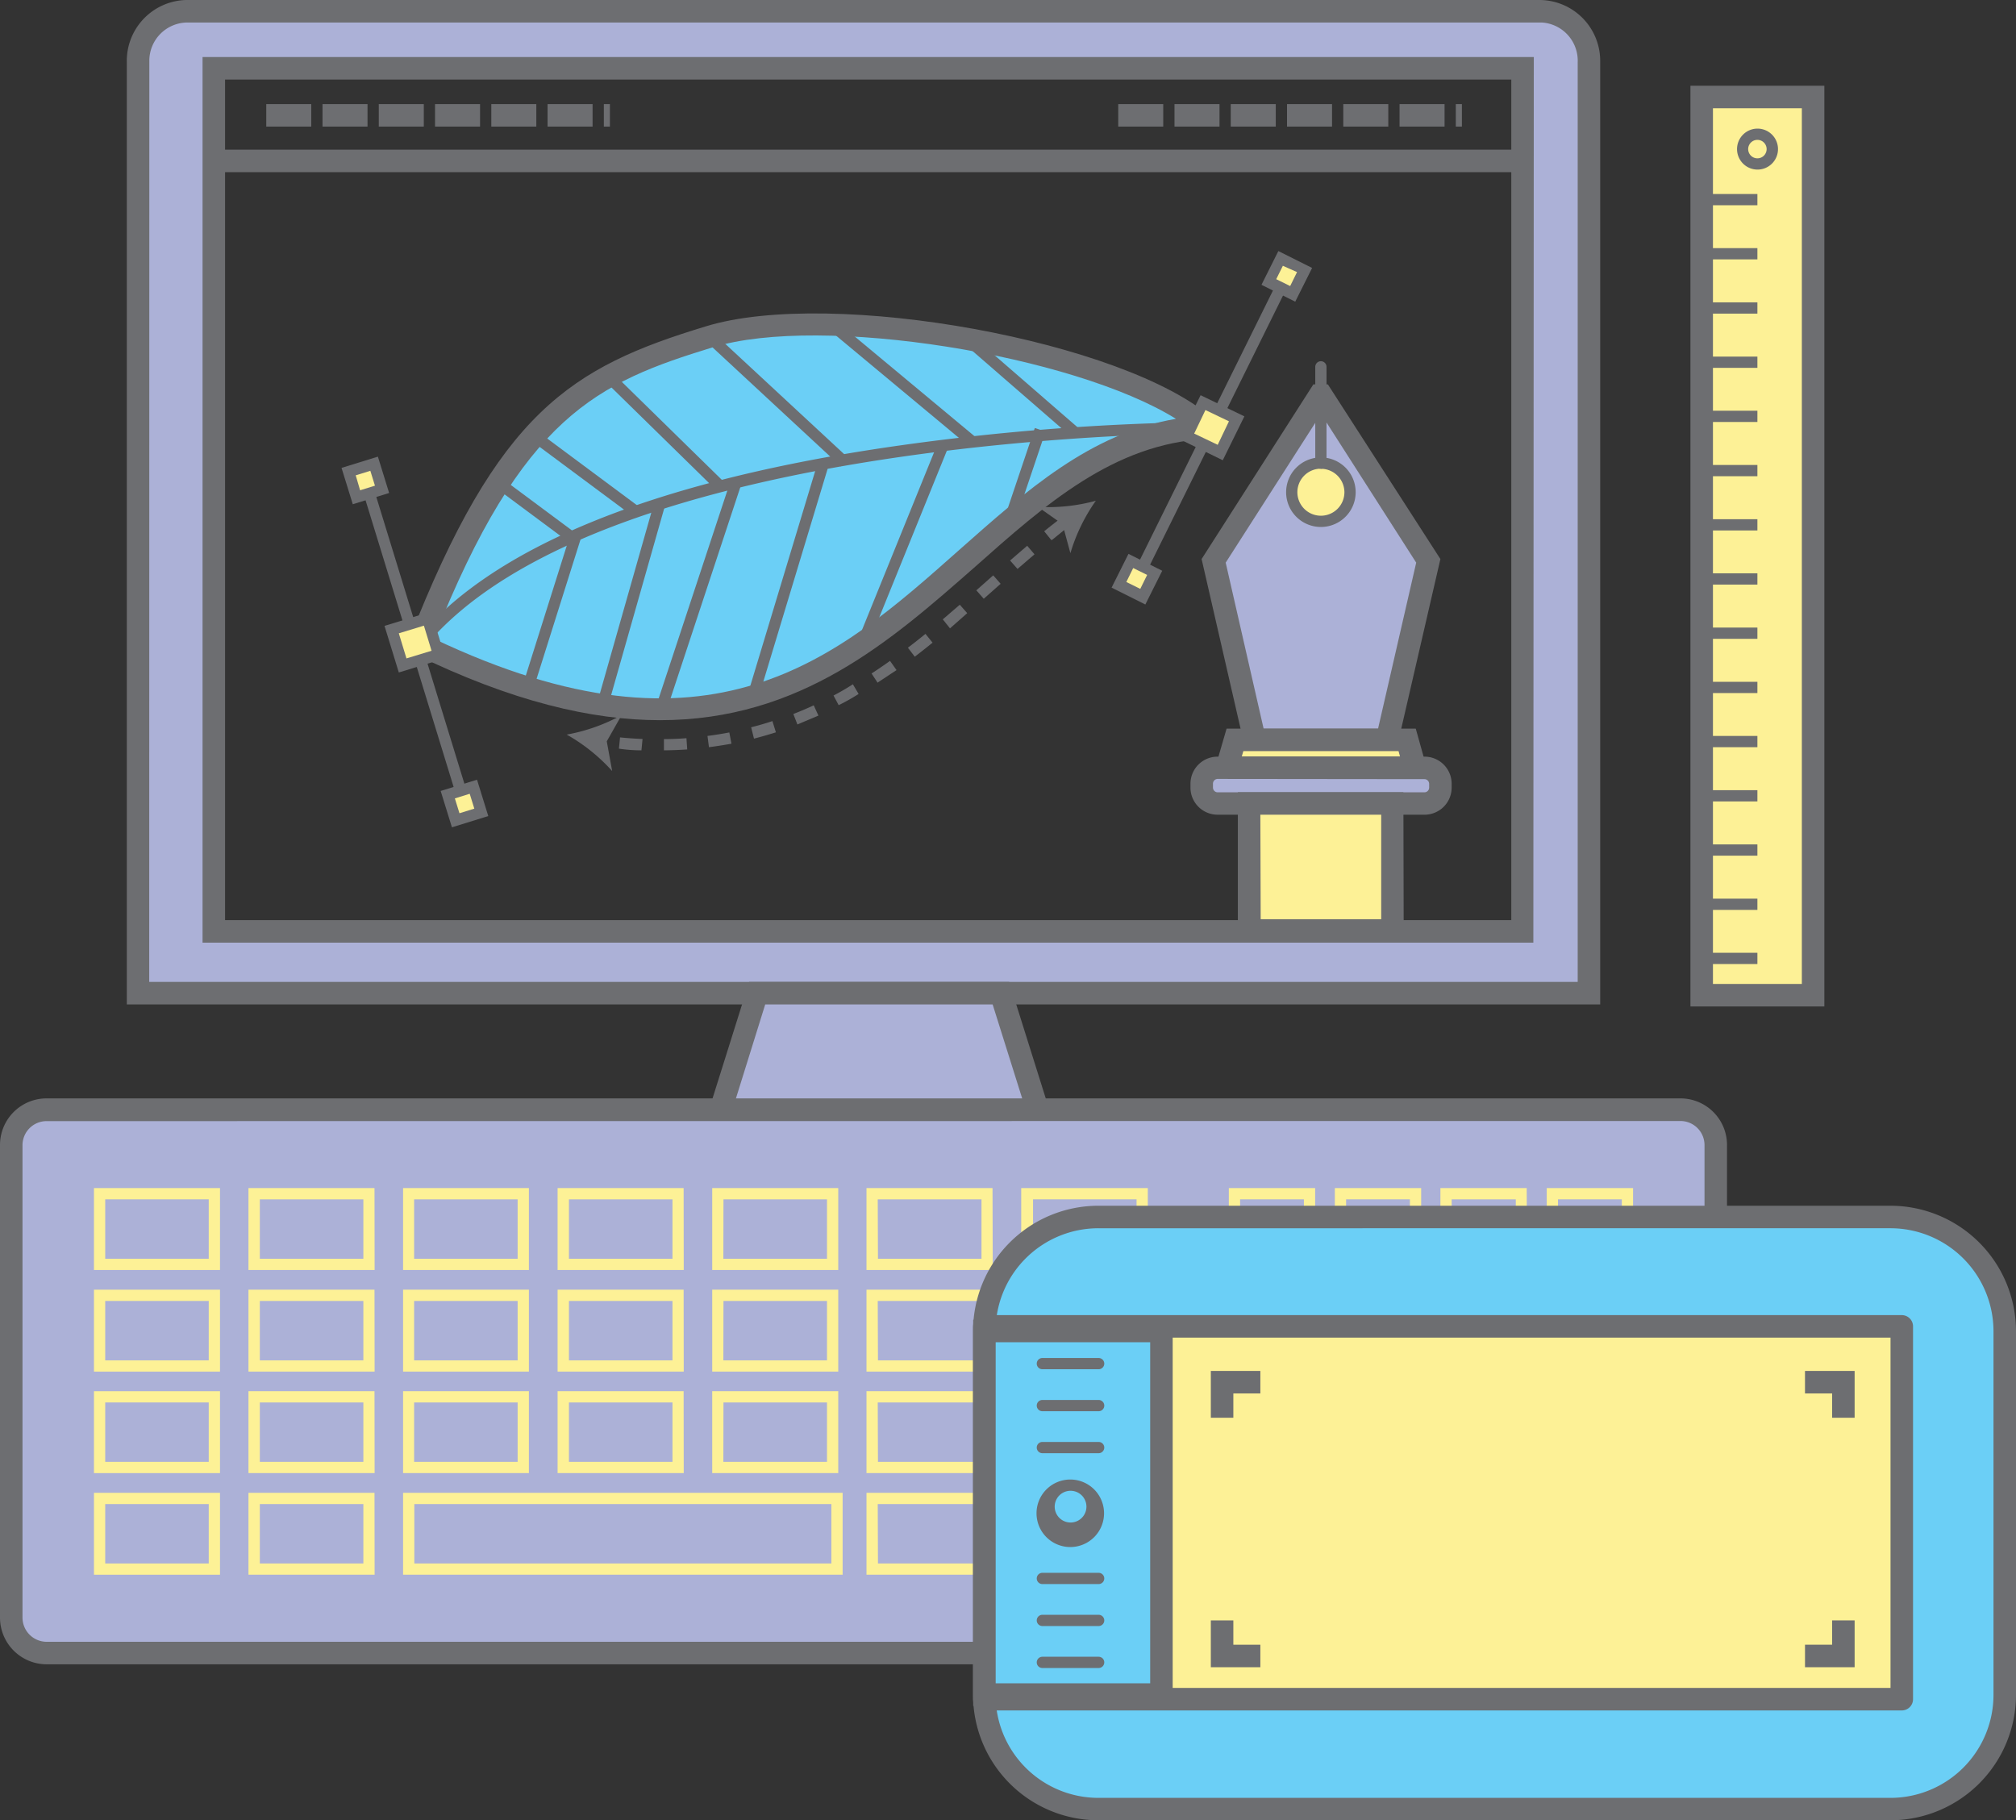 <svg xmlns="http://www.w3.org/2000/svg" viewBox="0 0 179.15 161.76"><rect x="0" y="0" width="179.15" height="161.76" fill="#333333" stroke="none"/><title>Depositphotos_123581392_01</title><g data-name="Layer 2"><g data-name="Layer 1"><g data-name="Layer 2"><g data-name="Layer 1-2"><path d="M136.82 1H16.65a4.41 4.41 0 0 0-4.38 4.44v82.82H141.2V5.56A4.41 4.41 0 0 0 136.94 1zm-1.57 81.77H19V6.07h116.3z" fill="#acb1d7"/><path d="M142.2 89.26H11.27V5.56A5.41 5.41 0 0 1 16.53 0h120.29a5.41 5.41 0 0 1 5.38 5.44v.12zm-128.94-2H140.2V5.56A3.4 3.4 0 0 0 137 2H16.65a3.4 3.4 0 0 0-3.38 3.42v.14zm123-3.49H18V5.07h118.3zM20 81.77h114.3V7.07H20z" fill="#6d6e71"/><path fill="none" d="M135.25 14.3H18.95"/><path fill="#6d6e71" d="M18.95 13.3h116.3v2H18.95z"/><path d="M54.2 11.25h-.54v-2h.54zm-1.54 0h-4v-2h4zm-5 0h-4v-2h4zm-5 0h-4v-2h4zm-5 0h-4v-2h4zm-5 0h-4v-2h4zm-5 0h-4v-2h4z" fill="#6d6e71"/><path d="M129.91 11.25h-.54v-2h.54zm-1.54 0h-4v-2h4zm-5 0h-4v-2h4zm-5 0h-4v-2h4zm-5 0h-4v-2h4zm-5 0h-4v-2h4zm-5 0h-4v-2h4z" fill="#6d6e71"/><path fill="#acb1d7" d="M94.05 104.51H62.2l5.1-16.25h21.65l5.1 16.25z"/><path d="M95.41 105.51H60.84l5.73-18.25h23.11zm-31.85-2h29.13l-4.48-14.25H68z" fill="#6d6e71"/><path fill="#fdf196" d="M56.57 104.51h43.11v5.42H56.57z"/><path d="M100.68 110.93H55.57v-7.42h45.11zm-43.11-2h41.11v-3.42H57.57z" fill="#6d6e71"/><path d="M152.47 143.75a3.14 3.14 0 0 1-3.14 3.14H4.14A3.15 3.15 0 0 1 1 143.75v-42a3.14 3.14 0 0 1 3.14-3.14h145.19a3.14 3.14 0 0 1 3.14 3.14z" fill="#acb1d7"/><path d="M149.33 147.9H4.14A4.15 4.15 0 0 1 0 143.75v-42a4.14 4.14 0 0 1 4.14-4.14h145.19a4.14 4.14 0 0 1 4.14 4.14v42a4.15 4.15 0 0 1-4.14 4.15zM4.14 99.63A2.14 2.14 0 0 0 2 101.76v42a2.15 2.15 0 0 0 2.14 2.14h145.19a2.14 2.14 0 0 0 2.14-2.14v-42a2.14 2.14 0 0 0-2.14-2.14z" fill="#6d6e71"/><path d="M19.55 112.86H8.35v-7.28h11.2zm-10.2-1h9.2v-5.28h-9.2z" fill="#fdf196"/><path d="M33.29 112.86H22.08v-7.28h11.2zm-10.2-1h9.2v-5.28h-9.2z" fill="#fdf196"/><path d="M47 112.86H35.82v-7.28H47zm-10.2-1H46v-5.28h-9.2z" fill="#fdf196"/><path d="M60.76 112.86H49.55v-7.28h11.2zm-10.2-1h9.2v-5.28h-9.2z" fill="#fdf196"/><path d="M74.49 112.86h-11.2v-7.28h11.2zm-10.21-1h9.21v-5.28h-9.2z" fill="#fdf196"/><path d="M88.22 112.86H77v-7.28h11.2zm-10.2-1h9.2v-5.28H78z" fill="#fdf196"/><path d="M102 112.86H90.75v-7.28H102zm-10.2-1h9.2v-5.28h-9.2z" fill="#fdf196"/><path d="M19.55 121.89H8.35v-7.28h11.2zm-10.2-1h9.2v-5.28h-9.2z" fill="#fdf196"/><path d="M33.29 121.89H22.08v-7.28h11.2zm-10.2-1h9.2v-5.28h-9.2z" fill="#fdf196"/><path d="M47 121.89H35.82v-7.28H47zm-10.2-1H46v-5.28h-9.2z" fill="#fdf196"/><path d="M60.76 121.89H49.55v-7.28h11.2zm-10.2-1h9.2v-5.28h-9.2z" fill="#fdf196"/><path d="M74.49 121.89h-11.2v-7.28h11.2zm-10.21-1h9.21v-5.28h-9.2z" fill="#fdf196"/><path d="M88.22 121.89H77v-7.28h11.2zm-10.2-1h9.2v-5.28H78z" fill="#fdf196"/><path d="M102 121.89H90.75v-7.28H102zm-10.2-1h9.2v-5.28h-9.2z" fill="#fdf196"/><path d="M19.55 130.91H8.35v-7.28h11.2zm-10.2-1h9.2v-5.28h-9.2z" fill="#fdf196"/><path d="M33.29 130.91H22.08v-7.28h11.2zm-10.2-1h9.2v-5.28h-9.2z" fill="#fdf196"/><path d="M47 130.91H35.82v-7.28H47zm-10.2-1H46v-5.28h-9.2z" fill="#fdf196"/><path d="M60.76 130.91H49.55v-7.28h11.2zm-10.2-1h9.2v-5.28h-9.2z" fill="#fdf196"/><path d="M74.49 130.91h-11.2v-7.28h11.2zm-10.21-1h9.21v-5.28h-9.2z" fill="#fdf196"/><path d="M88.22 130.91H77v-7.28h11.2zm-10.2-1h9.2v-5.28H78z" fill="#fdf196"/><path d="M102 130.91H90.75v-7.28H102zm-10.2-1h9.2v-5.28h-9.2z" fill="#fdf196"/><path d="M19.55 139.94H8.35v-7.28h11.2zm-10.2-1h9.2v-5.28h-9.2z" fill="#fdf196"/><path d="M33.29 139.94H22.08v-7.28h11.2zm-10.2-1h9.2v-5.28h-9.2z" fill="#fdf196"/><path d="M74.88 139.94H35.82v-7.28h39.06zm-38.06-1h37.06v-5.28H36.82z" fill="#fdf196"/><path d="M88.22 139.94H77v-7.28h11.2zm-10.2-1h9.2v-5.28H78z" fill="#fdf196"/><path d="M102 139.94H90.75v-7.28H102zm-10.2-1h9.2v-5.28h-9.2z" fill="#fdf196"/><path d="M116.87 112.86h-7.67v-7.28h7.67zm-6.67-1h5.67v-5.28h-5.67z" fill="#fdf196"/><path d="M116.87 121.89h-7.67v-7.28h7.67zm-6.67-1h5.67v-5.28h-5.67z" fill="#fdf196"/><path d="M116.87 130.91h-7.67v-7.28h7.67zm-6.67-1h5.67v-5.28h-5.67z" fill="#fdf196"/><path d="M116.87 139.94h-7.67v-7.28h7.67zm-6.67-1h5.67v-5.28h-5.67z" fill="#fdf196"/><path d="M126.29 112.86h-7.67v-7.28h7.67zm-6.67-1h5.67v-5.28h-5.67z" fill="#fdf196"/><path d="M126.29 121.89h-7.67v-7.28h7.67zm-6.67-1h5.67v-5.28h-5.67z" fill="#fdf196"/><path d="M126.29 130.91h-7.67v-7.28h7.67zm-6.67-1h5.67v-5.28h-5.67z" fill="#fdf196"/><path d="M126.29 139.94h-7.67v-7.28h7.67zm-6.67-1h5.67v-5.28h-5.67z" fill="#fdf196"/><path d="M135.7 112.86H128v-7.28h7.67zm-6.67-1h5.67v-5.28H129z" fill="#fdf196"/><path d="M135.7 121.89H128v-7.28h7.67zm-6.67-1h5.67v-5.28H129z" fill="#fdf196"/><path d="M135.7 130.91H128v-7.28h7.67zm-6.67-1h5.67v-5.28H129z" fill="#fdf196"/><path d="M135.7 139.94H128v-7.28h7.67zm-6.67-1h5.67v-5.28H129z" fill="#fdf196"/><path d="M145.12 112.86h-7.67v-7.28h7.67zm-6.67-1h5.67v-5.28h-5.67z" fill="#fdf196"/><path d="M145.12 121.89h-7.67v-7.28h7.67zm-6.67-1h5.67v-5.28h-5.67z" fill="#fdf196"/><path d="M145.12 130.91h-7.67v-7.28h7.67zm-6.67-1h5.67v-5.28h-5.67z" fill="#fdf196"/><path d="M145.12 139.94h-7.67v-7.28h7.67zm-6.67-1h5.67v-5.28h-5.67z" fill="#fdf196"/><path d="M107.15 37.92c-23.27 1.27-28.91 39.35-69.87 19.33 8-20.7 14.79-24 25.74-27.34s36.64 1.33 44.13 8.01z" fill="#6bcff6"/><path d="M58.65 64c-6.07 0-13.19-1.67-21.8-5.88l-.83-.4.33-.86C44.25 36.58 50.76 32.63 62.73 29c11.22-3.44 37.34 1.32 45.08 8.23l1.81 1.61-2.42.16c-8.25.45-14.27 5.79-20.64 11.45C79.2 56.91 71.18 64 58.65 64zm-20.1-7.24c24.63 11.7 35.84 1.75 46.68-7.88 6-5.31 11.66-10.36 19.27-11.66-9.07-5.65-31.5-9.33-41.18-6.35C53.11 34 46.41 36.94 38.55 56.76z" fill="#6d6e71"/><path d="M59 66.68v-1q1 0 2-.08l.07 1q-1.07.07-2.07.08zm-2 0a13.46 13.46 0 0 1-2-.15l.1-1q1 .1 2 .14zm6-.28l-.13-1q1-.13 1.94-.31l.19 1q-1 .18-2 .31zm4-.77l-.25-1q1-.25 1.89-.55l.31 1q-.95.3-1.95.56zm3.86-1.25l-.36-.93q.93-.36 1.81-.77l.42.91-1.89.8zm3.68-1.69l-.47-.88q.88-.46 1.72-1l.51.86q-.88.56-1.78 1zm3.46-2l-.55-.84q.83-.54 1.64-1.12l.58.82-1.67 1.1zm3.29-2.33l-.61-.8q.79-.6 1.56-1.23l.63.78q-.77.63-1.57 1.24zm3.13-2.52l-.64-.8 1.51-1.3.66.75zm3-2.63l-.66-.75 1.5-1.33.66.75zm3-2.65l-.66-.75 1.52-1.31.65.76zm3-2.57l-.63-.78q.79-.64 1.59-1.24l.6.8-1.49 1.21z" fill="#6d6e71"/><path d="M97.38 44.5a16 16 0 0 1-5.15.54l2.19 1.54.7 2.58a16 16 0 0 1 2.26-4.66z" fill="#6d6e71"/><path d="M50.36 65.28a16 16 0 0 0 4.88-1.73l-1.32 2.33.48 2.64a16 16 0 0 0-4.04-3.24z" fill="#6d6e71"/><path d="M37.67 57.57l-.77-.63c6.73-8.2 20.7-14 41.52-17.13a212.78 212.78 0 0 1 29.26-2.31v1c-.58-.03-54.31-.05-70.01 19.07z" fill="#6d6e71"/><path fill="#6d6e71" d="M89.495 45.35l2.464-7.315.95.32-2.464 7.315z"/><path fill="#6d6e71" d="M85.547 30.433l.655-.755 9.682 8.404-.656.755z"/><path fill="#6d6e71" d="M73.54 29.196l.64-.768 12.567 10.459-.64.769z"/><path fill="#6d6e71" d="M76.21 56.946l7.123-17.56.926.376-7.123 17.56z"/><path fill="#6d6e71" d="M66.45 61.692l6.275-20.772.958.289-6.276 20.773z"/><path fill="#6d6e71" d="M62.673 30.273l.68-.733 12.045 11.174-.68.733z"/><path fill="#6d6e71" d="M58.257 62.904l6.665-20.178.95.314-6.666 20.177z"/><path fill="#6d6e71" d="M53.708 33.817l.7-.714 9.979 9.776-.7.714z"/><path fill="#6d6e71" d="M53.054 62.526l5.083-17.881.962.273L54.016 62.8z"/><path fill="#6d6e71" d="M47.165 39.128l.597-.802 9.077 6.746-.596.803z"/><path fill="#6d6e71" d="M43.993 43.303l.596-.803 6.702 4.981-.596.803z"/><path fill="#6d6e71" d="M46.426 60.987l4.273-13.553.954.301-4.273 13.552z"/><path fill="none" d="M107.68 38l-6.66 13.45"/><path fill="#6d6e71" d="M100.571 51.221l6.653-13.455.897.443-6.653 13.455z"/><path fill="#fdf196" d="M99.406 51.997l1.055-2.133 2.133 1.056-1.055 2.133z"/><path d="M101.78 53.72l-3-1.5 1.5-3 3 1.5zm-1.69-2l1.24.61.61-1.24-1.24-.61z" fill="#6d6e71"/><path fill="none" d="M107.68 38l6.65-13.45"/><path fill="#6d6e71" d="M107.213 37.764l6.653-13.455.896.443-6.652 13.456z"/><path fill="#fdf196" d="M112.749 25.077l1.055-2.134L115.937 24l-1.055 2.133z"/><path d="M115.1 26.81l-3-1.5 1.5-3 3 1.5zm-1.69-2l1.24.61.61-1.24-1.26-.56z" fill="#6d6e71"/><path fill="#fdf196" d="M105.426 38.75l1.477-2.984 2.985 1.477-1.477 2.985z"/><path d="M108.66 40.9l-3.89-1.9 1.92-3.88 3.89 1.88zm-2.54-2.37l2.09 1 1-2.09-2.09-1z" fill="#6d6e71"/><path fill="none" d="M36.88 57.05l4.4 14.35"/><path fill="#6d6e71" d="M36.4 57.197l.956-.294 4.406 14.349-.956.293z"/><path fill="#fdf196" d="M39.806 70.626l2.275-.699.699 2.275-2.276.699z"/><path d="M40.16 73.52l-1-3.23 3.23-1 1 3.23zm.26-2.57l.41 1.32 1.32-.41-.41-1.32z" fill="#6d6e71"/><path fill="none" d="M36.88 57.05L32.47 42.7"/><path fill="#6d6e71" d="M31.995 42.863l.956-.294 4.406 14.349-.956.294z"/><path fill="#fdf196" d="M30.987 41.91l2.275-.7.699 2.276-2.276.699z"/><path d="M31.35 44.81l-1-3.23 3.23-1 1 3.23zm.26-2.57l.39 1.33 1.32-.41-.41-1.32z" fill="#6d6e71"/><path fill="#fdf196" d="M34.798 55.954l3.183-.977.978 3.183-3.183.978z"/><path d="M35.44 59.76l-1.27-4.14 4.14-1.27 1.27 4.14zm0-3.48l.68 2.23 2.23-.68-.68-2.23z" fill="#6d6e71"/><path fill="#acb1d7" d="M117.27 35.16l-9.42 14.7 3.65 15.89h11.77l3.64-15.89-9.41-14.7h-.23z"/><path d="M124.06 66.75H110.7l-3.92-17.07 9.93-15.52H118l10 15.52zm-11.77-2h10.17L125.85 50l-8.46-13.22L108.92 50z" fill="#6d6e71"/><circle cx="117.38" cy="43.75" r="2.59" fill="#fdf196"/><path d="M117.38 46.83a3.09 3.09 0 1 1 3.09-3.09 3.09 3.09 0 0 1-3.09 3.09zm0-5.18a2.09 2.09 0 1 0 2.09 2.09 2.09 2.09 0 0 0-2.09-2.08z" fill="#6d6e71"/><path fill="#fdf196" d="M109.03 68.22l.7-2.47h15.3l.71 2.47h-16.71z"/><path d="M127.06 69.22H107.7l1.3-4.47h16.81zm-16.71-2h14.06l-.13-.47h-13.79z" fill="#6d6e71"/><rect x="106.79" y="68.22" width="21.18" height="3.18" rx="1.41" ry="1.41" fill="#acb1d7"/><path d="M126.56 72.4h-18.35a2.41 2.41 0 0 1-2.42-2.4v-.35a2.41 2.41 0 0 1 2.41-2.41h18.36a2.41 2.41 0 0 1 2.44 2.38V70a2.41 2.41 0 0 1-2.42 2.4zm-18.36-3.18a.42.42 0 0 0-.41.41V70a.42.42 0 0 0 .41.41h18.36A.42.42 0 0 0 127 70v-.35a.42.42 0 0 0-.41-.41z" fill="#6d6e71"/><path fill="#fdf196" d="M111.03 71.39h12.71v11.3h-12.71z"/><path d="M124.74 83.69H110V70.4h14.71zm-12.71-2h10.71V72.4H112z" fill="#6d6e71"/><path d="M117.38 41.66a.5.5 0 0 1-.5-.5v-4a.5.5 0 0 1 .5-.5.5.5 0 0 1-.5-.5V32.6a.5.5 0 0 1 1 0v3.56a.5.5 0 0 1-.5.5.5.5 0 0 1 .5.5v4a.5.5 0 0 1-.5.5z" fill="#6d6e71"/><path d="M97.6 108.15H168a10.15 10.15 0 0 1 10.15 10.15v32.3A10.15 10.15 0 0 1 168 160.76H97.6a10.13 10.13 0 0 1-10.13-10.13v-32.35a10.13 10.13 0 0 1 10.13-10.13z" fill="#6bcff6"/><path d="M168 161.76H97.6a11.14 11.14 0 0 1-11.13-11.13v-32.35a11.14 11.14 0 0 1 11.13-11.13H168a11.16 11.16 0 0 1 11.15 11.15v32.3A11.16 11.16 0 0 1 168 161.76zm-70.4-52.61a9.14 9.14 0 0 0-9.13 9.13v32.36a9.14 9.14 0 0 0 9.13 9.13H168a9.16 9.16 0 0 0 9.15-9.15V118.3a9.16 9.16 0 0 0-9.15-9.15z" fill="#6d6e71"/><path fill="#fdf196" d="M87.48 117.87h81.57v33.18H87.48z"/><path d="M169 152H87.48a1 1 0 0 1-1-1v-33.13a1 1 0 0 1 1-1H169a1 1 0 0 1 1 1V151a1 1 0 0 1-1 1zm-80.57-2H168v-31.13H88.48z" fill="#6d6e71"/><path fill="#6bcff6" d="M87.48 118.28h15.73v32.31H87.48z"/><path d="M104.21 151.59H86.48v-34.31h17.73zm-15.73-2h13.73v-30.31H88.48z" fill="#6d6e71"/><path d="M95.11 137.48a3 3 0 1 1 3-3 3 3 0 0 1-3 3zm0-5a1.41 1.41 0 1 0 .05 0h-.05z" fill="#6d6e71"/><path d="M97.63 129.14h-5a.5.5 0 0 1 0-1h5a.5.5 0 0 1 0 1z" fill="#6d6e71"/><path d="M97.63 125.41h-5a.5.5 0 0 1 0-1h5a.5.5 0 0 1 0 1z" fill="#6d6e71"/><path d="M97.63 121.68h-5a.5.5 0 0 1 0-1h5a.5.5 0 0 1 0 1z" fill="#6d6e71"/><path d="M97.63 148.23h-5a.5.5 0 0 1 0-1h5a.5.5 0 0 1 0 1z" fill="#6d6e71"/><path d="M97.63 144.5h-5a.5.5 0 0 1 0-1h5a.5.5 0 0 1 0 1z" fill="#6d6e71"/><path d="M97.63 140.77h-5a.5.5 0 0 1 0-1h5a.5.5 0 0 1 0 1z" fill="#6d6e71"/><path fill="#6d6e71" d="M109.6 125.99h-2v-4.16h4.4v2h-2.4v2.16z"/><path fill="#6d6e71" d="M112 148.16h-4.4V144h2v2.16h2.4v2z"/><path fill="#6d6e71" d="M164.81 125.99h-2v-2.16h-2.41v-2h4.41v4.16z"/><path fill="#6d6e71" d="M164.81 148.16h-4.41v-2h2.41V144h2v4.16z"/><path fill="#fdf196" d="M151.22 8.62h9.9v79.82h-9.9z"/><path d="M162.12 89.44h-11.9V7.62h11.9zm-9.9-2h7.9V9.62h-7.9z" fill="#6d6e71"/><path d="M156.17 15.07a1.82 1.82 0 1 1 1.83-1.82 1.82 1.82 0 0 1-1.83 1.82zm0-2.64a.82.82 0 1 0 .82.82.82.82 0 0 0-.82-.82z" fill="#6d6e71"/><path fill="#6d6e71" d="M151.1 84.67h5.07v1h-5.07z"/><path fill="#6d6e71" d="M151.1 79.86h5.07v1h-5.07z"/><path fill="#6d6e71" d="M151.1 75.04h5.07v1h-5.07z"/><path fill="#6d6e71" d="M151.1 70.22h5.07v1h-5.07z"/><path fill="#6d6e71" d="M151.1 65.4h5.07v1h-5.07z"/><path fill="#6d6e71" d="M151.1 60.59h5.07v1h-5.07z"/><path fill="#6d6e71" d="M151.1 55.77h5.07v1h-5.07z"/><path fill="#6d6e71" d="M151.1 50.95h5.07v1h-5.07z"/><path fill="#6d6e71" d="M151.1 46.14h5.07v1h-5.07z"/><path fill="#6d6e71" d="M151.1 41.32h5.07v1h-5.07z"/><path fill="#6d6e71" d="M151.1 36.5h5.07v1h-5.07z"/><path fill="#6d6e71" d="M151.1 31.69h5.07v1h-5.07z"/><path fill="#6d6e71" d="M151.1 26.87h5.07v1h-5.07z"/><path fill="#6d6e71" d="M151.1 22.05h5.07v1h-5.07z"/><path fill="#6d6e71" d="M151.1 17.24h5.07v1h-5.07z"/></g></g></g></g></svg>
